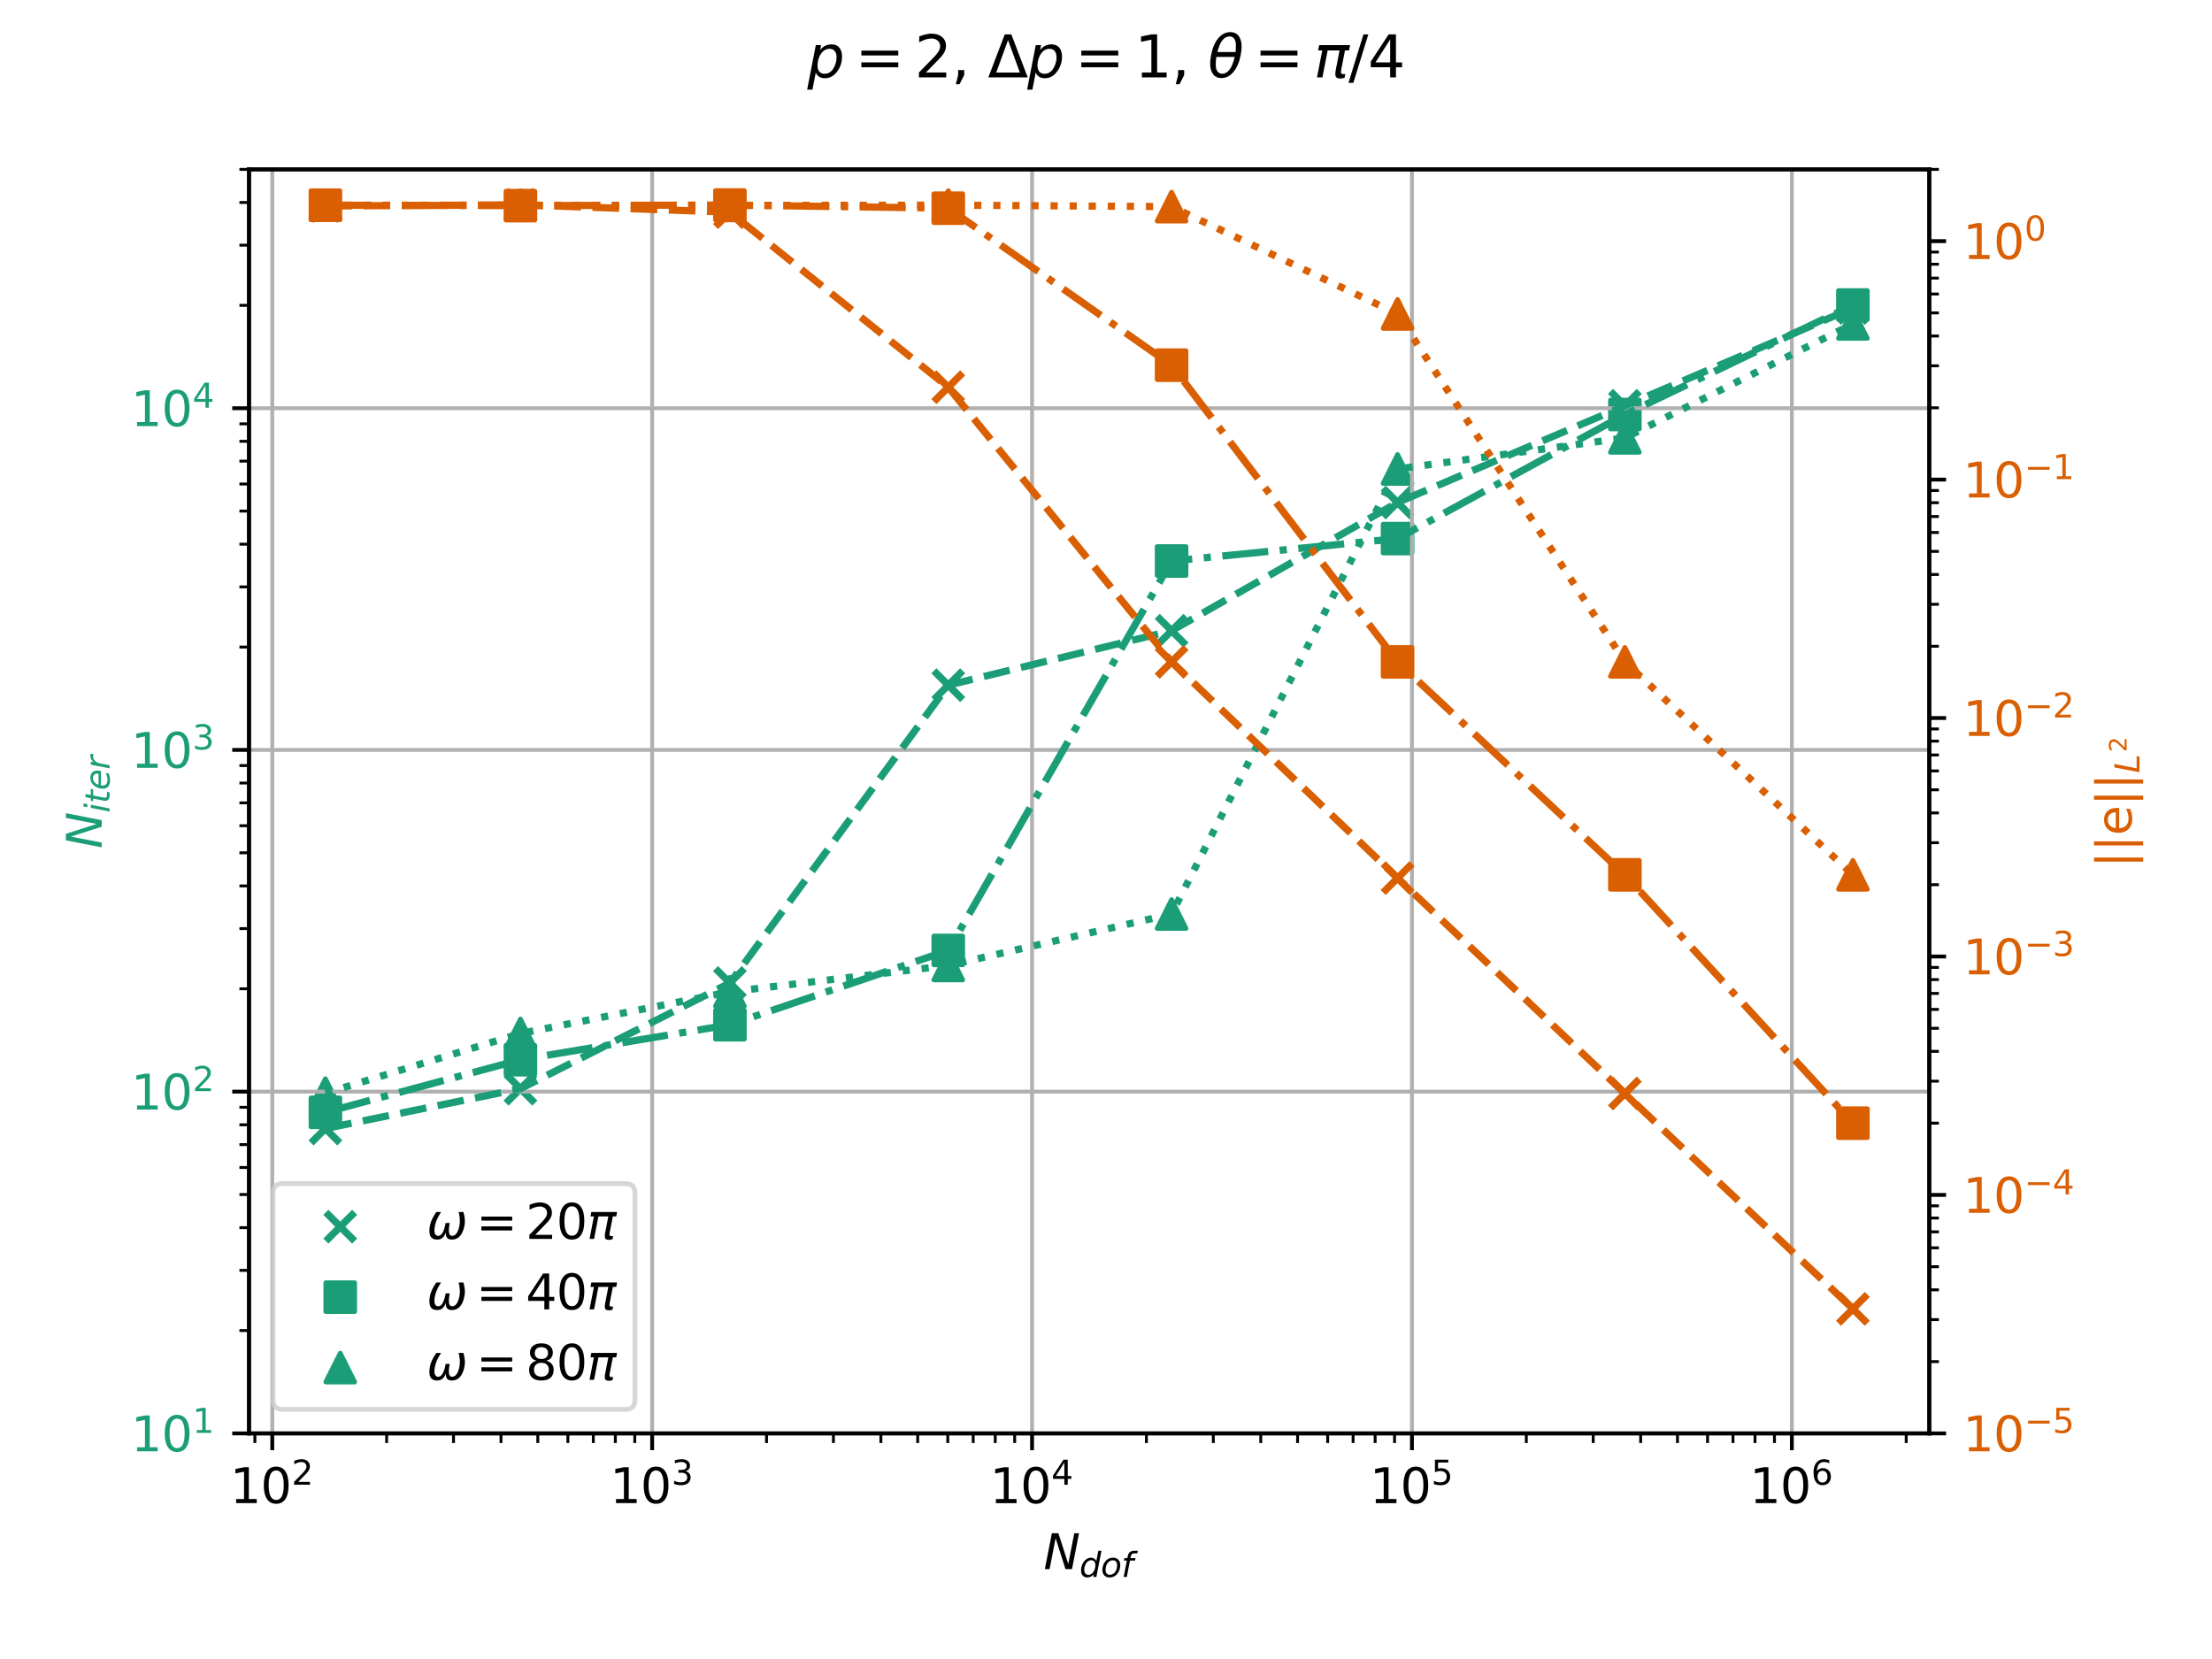<?xml version="1.0" encoding="utf-8" standalone="no"?>
<!DOCTYPE svg PUBLIC "-//W3C//DTD SVG 1.1//EN"
  "http://www.w3.org/Graphics/SVG/1.1/DTD/svg11.dtd">
<svg xmlns:xlink="http://www.w3.org/1999/xlink" width="460.8pt" height="345.6pt" viewBox="0 0 460.8 345.6" xmlns="http://www.w3.org/2000/svg" version="1.1">
 <defs>
  <style type="text/css">*{stroke-linejoin: round; stroke-linecap: butt}</style>
 </defs>
 <g id="figure_1">
  <g id="patch_1">
   <path d="M 0 345.6 
L 460.8 345.6 
L 460.8 0 
L 0 0 
z
" style="fill: #ffffff"/>
  </g>
  <g id="axes_1">
   <g id="patch_2">
    <path d="M 51.878 298.6 
L 401.905 298.6 
L 401.905 35.28 
L 51.878 35.28 
z
" style="fill: #ffffff"/>
   </g>
   <g id="PathCollection_1">
    <defs>
     <path id="md5ef2ccfb8" d="M -3 3 
L 3 -3 
M -3 -3 
L 3 3 
" style="stroke: #1b9e77; stroke-width: 1.5"/>
    </defs>
    <g clip-path="url(#p9d61048d3f)">
     <use xlink:href="#md5ef2ccfb8" x="67.789" y="235.094" style="fill: #1b9e77; stroke: #1b9e77; stroke-width: 1.5"/>
     <use xlink:href="#md5ef2ccfb8" x="108.413" y="226.8" style="fill: #1b9e77; stroke: #1b9e77; stroke-width: 1.5"/>
     <use xlink:href="#md5ef2ccfb8" x="152.054" y="204.771" style="fill: #1b9e77; stroke: #1b9e77; stroke-width: 1.5"/>
     <use xlink:href="#md5ef2ccfb8" x="197.542" y="142.736" style="fill: #1b9e77; stroke: #1b9e77; stroke-width: 1.5"/>
     <use xlink:href="#md5ef2ccfb8" x="244.065" y="131.389" style="fill: #1b9e77; stroke: #1b9e77; stroke-width: 1.5"/>
     <use xlink:href="#md5ef2ccfb8" x="291.138" y="104.683" style="fill: #1b9e77; stroke: #1b9e77; stroke-width: 1.5"/>
     <use xlink:href="#md5ef2ccfb8" x="338.494" y="84.529" style="fill: #1b9e77; stroke: #1b9e77; stroke-width: 1.5"/>
     <use xlink:href="#md5ef2ccfb8" x="385.994" y="64.159" style="fill: #1b9e77; stroke: #1b9e77; stroke-width: 1.5"/>
    </g>
   </g>
   <g id="PathCollection_2">
    <defs>
     <path id="m842e208c02" d="M -3 3 
L 3 3 
L 3 -3 
L -3 -3 
z
" style="stroke: #1b9e77"/>
    </defs>
    <g clip-path="url(#p9d61048d3f)">
     <use xlink:href="#m842e208c02" x="67.789" y="231.718" style="fill: #1b9e77; stroke: #1b9e77"/>
     <use xlink:href="#m842e208c02" x="108.413" y="220.762" style="fill: #1b9e77; stroke: #1b9e77"/>
     <use xlink:href="#m842e208c02" x="152.054" y="213.467" style="fill: #1b9e77; stroke: #1b9e77"/>
     <use xlink:href="#m842e208c02" x="197.542" y="197.991" style="fill: #1b9e77; stroke: #1b9e77"/>
     <use xlink:href="#m842e208c02" x="244.065" y="116.874" style="fill: #1b9e77; stroke: #1b9e77"/>
     <use xlink:href="#m842e208c02" x="291.138" y="112.198" style="fill: #1b9e77; stroke: #1b9e77"/>
     <use xlink:href="#m842e208c02" x="338.494" y="86.355" style="fill: #1b9e77; stroke: #1b9e77"/>
     <use xlink:href="#m842e208c02" x="385.994" y="63.536" style="fill: #1b9e77; stroke: #1b9e77"/>
    </g>
   </g>
   <g id="PathCollection_3">
    <defs>
     <path id="m68a17768e3" d="M 0 -3 
L -3 3 
L 3 3 
z
" style="stroke: #1b9e77"/>
    </defs>
    <g clip-path="url(#p9d61048d3f)">
     <use xlink:href="#m68a17768e3" x="67.789" y="227.723" style="fill: #1b9e77; stroke: #1b9e77"/>
     <use xlink:href="#m68a17768e3" x="108.413" y="215.292" style="fill: #1b9e77; stroke: #1b9e77"/>
     <use xlink:href="#m68a17768e3" x="152.054" y="206.608" style="fill: #1b9e77; stroke: #1b9e77"/>
     <use xlink:href="#m68a17768e3" x="197.542" y="201.129" style="fill: #1b9e77; stroke: #1b9e77"/>
     <use xlink:href="#m68a17768e3" x="244.065" y="190.407" style="fill: #1b9e77; stroke: #1b9e77"/>
     <use xlink:href="#m68a17768e3" x="291.138" y="97.697" style="fill: #1b9e77; stroke: #1b9e77"/>
     <use xlink:href="#m68a17768e3" x="338.494" y="91.218" style="fill: #1b9e77; stroke: #1b9e77"/>
     <use xlink:href="#m68a17768e3" x="385.994" y="67.48" style="fill: #1b9e77; stroke: #1b9e77"/>
    </g>
   </g>
   <g id="matplotlib.axis_1">
    <g id="xtick_1">
     <g id="line2d_1">
      <path d="M 56.719 298.6 
L 56.719 35.28 
" clip-path="url(#p9d61048d3f)" style="fill: none; stroke: #b0b0b0; stroke-width: 0.8; stroke-linecap: square"/>
     </g>
     <g id="line2d_2">
      <defs>
       <path id="me12e468a3e" d="M 0 0 
L 0 3.5 
" style="stroke: #000000; stroke-width: 0.8"/>
      </defs>
      <g>
       <use xlink:href="#me12e468a3e" x="56.719" y="298.6" style="stroke: #000000; stroke-width: 0.8"/>
      </g>
     </g>
     <g id="text_1">
      <!-- $\mathdefault{10^{2}}$ -->
      <g transform="translate(47.919 313.198) scale(0.1 -0.1)">
       <defs>
        <path id="DejaVuSans-31" d="M 794 531 
L 1825 531 
L 1825 4091 
L 703 3866 
L 703 4441 
L 1819 4666 
L 2450 4666 
L 2450 531 
L 3481 531 
L 3481 0 
L 794 0 
L 794 531 
z
" transform="scale(0.016)"/>
        <path id="DejaVuSans-30" d="M 2034 4250 
Q 1547 4250 1301 3770 
Q 1056 3291 1056 2328 
Q 1056 1369 1301 889 
Q 1547 409 2034 409 
Q 2525 409 2770 889 
Q 3016 1369 3016 2328 
Q 3016 3291 2770 3770 
Q 2525 4250 2034 4250 
z
M 2034 4750 
Q 2819 4750 3233 4129 
Q 3647 3509 3647 2328 
Q 3647 1150 3233 529 
Q 2819 -91 2034 -91 
Q 1250 -91 836 529 
Q 422 1150 422 2328 
Q 422 3509 836 4129 
Q 1250 4750 2034 4750 
z
" transform="scale(0.016)"/>
        <path id="DejaVuSans-32" d="M 1228 531 
L 3431 531 
L 3431 0 
L 469 0 
L 469 531 
Q 828 903 1448 1529 
Q 2069 2156 2228 2338 
Q 2531 2678 2651 2914 
Q 2772 3150 2772 3378 
Q 2772 3750 2511 3984 
Q 2250 4219 1831 4219 
Q 1534 4219 1204 4116 
Q 875 4013 500 3803 
L 500 4441 
Q 881 4594 1212 4672 
Q 1544 4750 1819 4750 
Q 2544 4750 2975 4387 
Q 3406 4025 3406 3419 
Q 3406 3131 3298 2873 
Q 3191 2616 2906 2266 
Q 2828 2175 2409 1742 
Q 1991 1309 1228 531 
z
" transform="scale(0.016)"/>
       </defs>
       <use xlink:href="#DejaVuSans-31" transform="translate(0 0.766)"/>
       <use xlink:href="#DejaVuSans-30" transform="translate(63.623 0.766)"/>
       <use xlink:href="#DejaVuSans-32" transform="translate(128.203 39.047) scale(0.7)"/>
      </g>
     </g>
    </g>
    <g id="xtick_2">
     <g id="line2d_3">
      <path d="M 135.857 298.6 
L 135.857 35.28 
" clip-path="url(#p9d61048d3f)" style="fill: none; stroke: #b0b0b0; stroke-width: 0.8; stroke-linecap: square"/>
     </g>
     <g id="line2d_4">
      <g>
       <use xlink:href="#me12e468a3e" x="135.857" y="298.6" style="stroke: #000000; stroke-width: 0.8"/>
      </g>
     </g>
     <g id="text_2">
      <!-- $\mathdefault{10^{3}}$ -->
      <g transform="translate(127.057 313.198) scale(0.1 -0.1)">
       <defs>
        <path id="DejaVuSans-33" d="M 2597 2516 
Q 3050 2419 3304 2112 
Q 3559 1806 3559 1356 
Q 3559 666 3084 287 
Q 2609 -91 1734 -91 
Q 1441 -91 1130 -33 
Q 819 25 488 141 
L 488 750 
Q 750 597 1062 519 
Q 1375 441 1716 441 
Q 2309 441 2620 675 
Q 2931 909 2931 1356 
Q 2931 1769 2642 2001 
Q 2353 2234 1838 2234 
L 1294 2234 
L 1294 2753 
L 1863 2753 
Q 2328 2753 2575 2939 
Q 2822 3125 2822 3475 
Q 2822 3834 2567 4026 
Q 2313 4219 1838 4219 
Q 1578 4219 1281 4162 
Q 984 4106 628 3988 
L 628 4550 
Q 988 4650 1302 4700 
Q 1616 4750 1894 4750 
Q 2613 4750 3031 4423 
Q 3450 4097 3450 3541 
Q 3450 3153 3228 2886 
Q 3006 2619 2597 2516 
z
" transform="scale(0.016)"/>
       </defs>
       <use xlink:href="#DejaVuSans-31" transform="translate(0 0.766)"/>
       <use xlink:href="#DejaVuSans-30" transform="translate(63.623 0.766)"/>
       <use xlink:href="#DejaVuSans-33" transform="translate(128.203 39.047) scale(0.7)"/>
      </g>
     </g>
    </g>
    <g id="xtick_3">
     <g id="line2d_5">
      <path d="M 214.996 298.6 
L 214.996 35.28 
" clip-path="url(#p9d61048d3f)" style="fill: none; stroke: #b0b0b0; stroke-width: 0.8; stroke-linecap: square"/>
     </g>
     <g id="line2d_6">
      <g>
       <use xlink:href="#me12e468a3e" x="214.996" y="298.6" style="stroke: #000000; stroke-width: 0.8"/>
      </g>
     </g>
     <g id="text_3">
      <!-- $\mathdefault{10^{4}}$ -->
      <g transform="translate(206.196 313.198) scale(0.1 -0.1)">
       <defs>
        <path id="DejaVuSans-34" d="M 2419 4116 
L 825 1625 
L 2419 1625 
L 2419 4116 
z
M 2253 4666 
L 3047 4666 
L 3047 1625 
L 3713 1625 
L 3713 1100 
L 3047 1100 
L 3047 0 
L 2419 0 
L 2419 1100 
L 313 1100 
L 313 1709 
L 2253 4666 
z
" transform="scale(0.016)"/>
       </defs>
       <use xlink:href="#DejaVuSans-31" transform="translate(0 0.684)"/>
       <use xlink:href="#DejaVuSans-30" transform="translate(63.623 0.684)"/>
       <use xlink:href="#DejaVuSans-34" transform="translate(128.203 38.966) scale(0.7)"/>
      </g>
     </g>
    </g>
    <g id="xtick_4">
     <g id="line2d_7">
      <path d="M 294.134 298.6 
L 294.134 35.28 
" clip-path="url(#p9d61048d3f)" style="fill: none; stroke: #b0b0b0; stroke-width: 0.8; stroke-linecap: square"/>
     </g>
     <g id="line2d_8">
      <g>
       <use xlink:href="#me12e468a3e" x="294.134" y="298.6" style="stroke: #000000; stroke-width: 0.8"/>
      </g>
     </g>
     <g id="text_4">
      <!-- $\mathdefault{10^{5}}$ -->
      <g transform="translate(285.334 313.198) scale(0.1 -0.1)">
       <defs>
        <path id="DejaVuSans-35" d="M 691 4666 
L 3169 4666 
L 3169 4134 
L 1269 4134 
L 1269 2991 
Q 1406 3038 1543 3061 
Q 1681 3084 1819 3084 
Q 2600 3084 3056 2656 
Q 3513 2228 3513 1497 
Q 3513 744 3044 326 
Q 2575 -91 1722 -91 
Q 1428 -91 1123 -41 
Q 819 9 494 109 
L 494 744 
Q 775 591 1075 516 
Q 1375 441 1709 441 
Q 2250 441 2565 725 
Q 2881 1009 2881 1497 
Q 2881 1984 2565 2268 
Q 2250 2553 1709 2553 
Q 1456 2553 1204 2497 
Q 953 2441 691 2322 
L 691 4666 
z
" transform="scale(0.016)"/>
       </defs>
       <use xlink:href="#DejaVuSans-31" transform="translate(0 0.684)"/>
       <use xlink:href="#DejaVuSans-30" transform="translate(63.623 0.684)"/>
       <use xlink:href="#DejaVuSans-35" transform="translate(128.203 38.966) scale(0.7)"/>
      </g>
     </g>
    </g>
    <g id="xtick_5">
     <g id="line2d_9">
      <path d="M 373.273 298.6 
L 373.273 35.28 
" clip-path="url(#p9d61048d3f)" style="fill: none; stroke: #b0b0b0; stroke-width: 0.8; stroke-linecap: square"/>
     </g>
     <g id="line2d_10">
      <g>
       <use xlink:href="#me12e468a3e" x="373.273" y="298.6" style="stroke: #000000; stroke-width: 0.8"/>
      </g>
     </g>
     <g id="text_5">
      <!-- $\mathdefault{10^{6}}$ -->
      <g transform="translate(364.473 313.198) scale(0.1 -0.1)">
       <defs>
        <path id="DejaVuSans-36" d="M 2113 2584 
Q 1688 2584 1439 2293 
Q 1191 2003 1191 1497 
Q 1191 994 1439 701 
Q 1688 409 2113 409 
Q 2538 409 2786 701 
Q 3034 994 3034 1497 
Q 3034 2003 2786 2293 
Q 2538 2584 2113 2584 
z
M 3366 4563 
L 3366 3988 
Q 3128 4100 2886 4159 
Q 2644 4219 2406 4219 
Q 1781 4219 1451 3797 
Q 1122 3375 1075 2522 
Q 1259 2794 1537 2939 
Q 1816 3084 2150 3084 
Q 2853 3084 3261 2657 
Q 3669 2231 3669 1497 
Q 3669 778 3244 343 
Q 2819 -91 2113 -91 
Q 1303 -91 875 529 
Q 447 1150 447 2328 
Q 447 3434 972 4092 
Q 1497 4750 2381 4750 
Q 2619 4750 2861 4703 
Q 3103 4656 3366 4563 
z
" transform="scale(0.016)"/>
       </defs>
       <use xlink:href="#DejaVuSans-31" transform="translate(0 0.766)"/>
       <use xlink:href="#DejaVuSans-30" transform="translate(63.623 0.766)"/>
       <use xlink:href="#DejaVuSans-36" transform="translate(128.203 39.047) scale(0.7)"/>
      </g>
     </g>
    </g>
    <g id="xtick_6">
     <g id="line2d_11">
      <defs>
       <path id="meb162611f5" d="M 0 0 
L 0 2 
" style="stroke: #000000; stroke-width: 0.6"/>
      </defs>
      <g>
       <use xlink:href="#meb162611f5" x="53.097" y="298.6" style="stroke: #000000; stroke-width: 0.6"/>
      </g>
     </g>
    </g>
    <g id="xtick_7">
     <g id="line2d_12">
      <g>
       <use xlink:href="#meb162611f5" x="80.542" y="298.6" style="stroke: #000000; stroke-width: 0.6"/>
      </g>
     </g>
    </g>
    <g id="xtick_8">
     <g id="line2d_13">
      <g>
       <use xlink:href="#meb162611f5" x="94.477" y="298.6" style="stroke: #000000; stroke-width: 0.6"/>
      </g>
     </g>
    </g>
    <g id="xtick_9">
     <g id="line2d_14">
      <g>
       <use xlink:href="#meb162611f5" x="104.365" y="298.6" style="stroke: #000000; stroke-width: 0.6"/>
      </g>
     </g>
    </g>
    <g id="xtick_10">
     <g id="line2d_15">
      <g>
       <use xlink:href="#meb162611f5" x="112.034" y="298.6" style="stroke: #000000; stroke-width: 0.6"/>
      </g>
     </g>
    </g>
    <g id="xtick_11">
     <g id="line2d_16">
      <g>
       <use xlink:href="#meb162611f5" x="118.3" y="298.6" style="stroke: #000000; stroke-width: 0.6"/>
      </g>
     </g>
    </g>
    <g id="xtick_12">
     <g id="line2d_17">
      <g>
       <use xlink:href="#meb162611f5" x="123.599" y="298.6" style="stroke: #000000; stroke-width: 0.6"/>
      </g>
     </g>
    </g>
    <g id="xtick_13">
     <g id="line2d_18">
      <g>
       <use xlink:href="#meb162611f5" x="128.188" y="298.6" style="stroke: #000000; stroke-width: 0.6"/>
      </g>
     </g>
    </g>
    <g id="xtick_14">
     <g id="line2d_19">
      <g>
       <use xlink:href="#meb162611f5" x="132.236" y="298.6" style="stroke: #000000; stroke-width: 0.6"/>
      </g>
     </g>
    </g>
    <g id="xtick_15">
     <g id="line2d_20">
      <g>
       <use xlink:href="#meb162611f5" x="159.68" y="298.6" style="stroke: #000000; stroke-width: 0.6"/>
      </g>
     </g>
    </g>
    <g id="xtick_16">
     <g id="line2d_21">
      <g>
       <use xlink:href="#meb162611f5" x="173.616" y="298.6" style="stroke: #000000; stroke-width: 0.6"/>
      </g>
     </g>
    </g>
    <g id="xtick_17">
     <g id="line2d_22">
      <g>
       <use xlink:href="#meb162611f5" x="183.503" y="298.6" style="stroke: #000000; stroke-width: 0.6"/>
      </g>
     </g>
    </g>
    <g id="xtick_18">
     <g id="line2d_23">
      <g>
       <use xlink:href="#meb162611f5" x="191.173" y="298.6" style="stroke: #000000; stroke-width: 0.6"/>
      </g>
     </g>
    </g>
    <g id="xtick_19">
     <g id="line2d_24">
      <g>
       <use xlink:href="#meb162611f5" x="197.439" y="298.6" style="stroke: #000000; stroke-width: 0.6"/>
      </g>
     </g>
    </g>
    <g id="xtick_20">
     <g id="line2d_25">
      <g>
       <use xlink:href="#meb162611f5" x="202.737" y="298.6" style="stroke: #000000; stroke-width: 0.6"/>
      </g>
     </g>
    </g>
    <g id="xtick_21">
     <g id="line2d_26">
      <g>
       <use xlink:href="#meb162611f5" x="207.326" y="298.6" style="stroke: #000000; stroke-width: 0.6"/>
      </g>
     </g>
    </g>
    <g id="xtick_22">
     <g id="line2d_27">
      <g>
       <use xlink:href="#meb162611f5" x="211.375" y="298.6" style="stroke: #000000; stroke-width: 0.6"/>
      </g>
     </g>
    </g>
    <g id="xtick_23">
     <g id="line2d_28">
      <g>
       <use xlink:href="#meb162611f5" x="238.819" y="298.6" style="stroke: #000000; stroke-width: 0.6"/>
      </g>
     </g>
    </g>
    <g id="xtick_24">
     <g id="line2d_29">
      <g>
       <use xlink:href="#meb162611f5" x="252.754" y="298.6" style="stroke: #000000; stroke-width: 0.6"/>
      </g>
     </g>
    </g>
    <g id="xtick_25">
     <g id="line2d_30">
      <g>
       <use xlink:href="#meb162611f5" x="262.642" y="298.6" style="stroke: #000000; stroke-width: 0.6"/>
      </g>
     </g>
    </g>
    <g id="xtick_26">
     <g id="line2d_31">
      <g>
       <use xlink:href="#meb162611f5" x="270.311" y="298.6" style="stroke: #000000; stroke-width: 0.6"/>
      </g>
     </g>
    </g>
    <g id="xtick_27">
     <g id="line2d_32">
      <g>
       <use xlink:href="#meb162611f5" x="276.578" y="298.6" style="stroke: #000000; stroke-width: 0.6"/>
      </g>
     </g>
    </g>
    <g id="xtick_28">
     <g id="line2d_33">
      <g>
       <use xlink:href="#meb162611f5" x="281.876" y="298.6" style="stroke: #000000; stroke-width: 0.6"/>
      </g>
     </g>
    </g>
    <g id="xtick_29">
     <g id="line2d_34">
      <g>
       <use xlink:href="#meb162611f5" x="286.465" y="298.6" style="stroke: #000000; stroke-width: 0.6"/>
      </g>
     </g>
    </g>
    <g id="xtick_30">
     <g id="line2d_35">
      <g>
       <use xlink:href="#meb162611f5" x="290.513" y="298.6" style="stroke: #000000; stroke-width: 0.6"/>
      </g>
     </g>
    </g>
    <g id="xtick_31">
     <g id="line2d_36">
      <g>
       <use xlink:href="#meb162611f5" x="317.957" y="298.6" style="stroke: #000000; stroke-width: 0.6"/>
      </g>
     </g>
    </g>
    <g id="xtick_32">
     <g id="line2d_37">
      <g>
       <use xlink:href="#meb162611f5" x="331.893" y="298.6" style="stroke: #000000; stroke-width: 0.6"/>
      </g>
     </g>
    </g>
    <g id="xtick_33">
     <g id="line2d_38">
      <g>
       <use xlink:href="#meb162611f5" x="341.78" y="298.6" style="stroke: #000000; stroke-width: 0.6"/>
      </g>
     </g>
    </g>
    <g id="xtick_34">
     <g id="line2d_39">
      <g>
       <use xlink:href="#meb162611f5" x="349.45" y="298.6" style="stroke: #000000; stroke-width: 0.6"/>
      </g>
     </g>
    </g>
    <g id="xtick_35">
     <g id="line2d_40">
      <g>
       <use xlink:href="#meb162611f5" x="355.716" y="298.6" style="stroke: #000000; stroke-width: 0.6"/>
      </g>
     </g>
    </g>
    <g id="xtick_36">
     <g id="line2d_41">
      <g>
       <use xlink:href="#meb162611f5" x="361.014" y="298.6" style="stroke: #000000; stroke-width: 0.6"/>
      </g>
     </g>
    </g>
    <g id="xtick_37">
     <g id="line2d_42">
      <g>
       <use xlink:href="#meb162611f5" x="365.604" y="298.6" style="stroke: #000000; stroke-width: 0.6"/>
      </g>
     </g>
    </g>
    <g id="xtick_38">
     <g id="line2d_43">
      <g>
       <use xlink:href="#meb162611f5" x="369.652" y="298.6" style="stroke: #000000; stroke-width: 0.6"/>
      </g>
     </g>
    </g>
    <g id="xtick_39">
     <g id="line2d_44">
      <g>
       <use xlink:href="#meb162611f5" x="397.096" y="298.6" style="stroke: #000000; stroke-width: 0.6"/>
      </g>
     </g>
    </g>
    <g id="text_6">
     <!-- $N_{dof}$ -->
     <g transform="translate(217.391 326.877) scale(0.1 -0.1)">
      <defs>
       <path id="DejaVuSans-Oblique-4e" d="M 1081 4666 
L 1931 4666 
L 3219 666 
L 4000 4666 
L 4616 4666 
L 3706 0 
L 2853 0 
L 1569 4025 
L 788 0 
L 172 0 
L 1081 4666 
z
" transform="scale(0.016)"/>
       <path id="DejaVuSans-Oblique-64" d="M 2675 525 
Q 2444 222 2128 65 
Q 1813 -91 1428 -91 
Q 903 -91 598 267 
Q 294 625 294 1247 
Q 294 1766 478 2236 
Q 663 2706 1013 3078 
Q 1244 3325 1534 3454 
Q 1825 3584 2144 3584 
Q 2481 3584 2739 3421 
Q 2997 3259 3138 2956 
L 3513 4863 
L 4091 4863 
L 3144 0 
L 2566 0 
L 2675 525 
z
M 891 1350 
Q 891 897 1095 644 
Q 1300 391 1663 391 
Q 1931 391 2161 520 
Q 2391 650 2566 903 
Q 2750 1166 2856 1509 
Q 2963 1853 2963 2188 
Q 2963 2622 2758 2865 
Q 2553 3109 2194 3109 
Q 1922 3109 1687 2981 
Q 1453 2853 1288 2613 
Q 1106 2353 998 2009 
Q 891 1666 891 1350 
z
" transform="scale(0.016)"/>
       <path id="DejaVuSans-Oblique-6f" d="M 1625 -91 
Q 1009 -91 651 289 
Q 294 669 294 1325 
Q 294 1706 417 2101 
Q 541 2497 738 2766 
Q 1047 3184 1428 3384 
Q 1809 3584 2291 3584 
Q 2888 3584 3255 3212 
Q 3622 2841 3622 2241 
Q 3622 1825 3500 1412 
Q 3378 1000 3181 728 
Q 2875 309 2494 109 
Q 2113 -91 1625 -91 
z
M 891 1344 
Q 891 869 1089 633 
Q 1288 397 1691 397 
Q 2269 397 2648 901 
Q 3028 1406 3028 2181 
Q 3028 2634 2825 2865 
Q 2622 3097 2228 3097 
Q 1903 3097 1650 2945 
Q 1397 2794 1197 2484 
Q 1050 2253 970 1956 
Q 891 1659 891 1344 
z
" transform="scale(0.016)"/>
       <path id="DejaVuSans-Oblique-66" d="M 3059 4863 
L 2969 4384 
L 2419 4384 
Q 2106 4384 1964 4261 
Q 1822 4138 1753 3809 
L 1691 3500 
L 2638 3500 
L 2553 3053 
L 1606 3053 
L 1013 0 
L 434 0 
L 1031 3053 
L 481 3053 
L 563 3500 
L 1113 3500 
L 1159 3744 
Q 1278 4363 1576 4613 
Q 1875 4863 2516 4863 
L 3059 4863 
z
" transform="scale(0.016)"/>
      </defs>
      <use xlink:href="#DejaVuSans-Oblique-4e" transform="translate(0 0.094)"/>
      <use xlink:href="#DejaVuSans-Oblique-64" transform="translate(74.805 -16.312) scale(0.7)"/>
      <use xlink:href="#DejaVuSans-Oblique-6f" transform="translate(119.238 -16.312) scale(0.7)"/>
      <use xlink:href="#DejaVuSans-Oblique-66" transform="translate(162.065 -16.312) scale(0.7)"/>
     </g>
    </g>
   </g>
   <g id="matplotlib.axis_2">
    <g id="ytick_1">
     <g id="line2d_45">
      <path d="M 51.878 298.6 
L 401.905 298.6 
" clip-path="url(#p9d61048d3f)" style="fill: none; stroke: #b0b0b0; stroke-width: 0.8; stroke-linecap: square"/>
     </g>
     <g id="line2d_46">
      <defs>
       <path id="m5db4baed5b" d="M 0 0 
L -3.5 0 
" style="stroke: #000000; stroke-width: 0.8"/>
      </defs>
      <g>
       <use xlink:href="#m5db4baed5b" x="51.878" y="298.6" style="stroke: #000000; stroke-width: 0.8"/>
      </g>
     </g>
     <g id="text_7">
      <!-- $\mathdefault{10^{1}}$ -->
      <g style="fill: #1b9e77" transform="translate(27.278 302.399) scale(0.1 -0.1)">
       <use xlink:href="#DejaVuSans-31" transform="translate(0 0.684)"/>
       <use xlink:href="#DejaVuSans-30" transform="translate(63.623 0.684)"/>
       <use xlink:href="#DejaVuSans-31" transform="translate(128.203 38.966) scale(0.7)"/>
      </g>
     </g>
    </g>
    <g id="ytick_2">
     <g id="line2d_47">
      <path d="M 51.878 227.413 
L 401.905 227.413 
" clip-path="url(#p9d61048d3f)" style="fill: none; stroke: #b0b0b0; stroke-width: 0.8; stroke-linecap: square"/>
     </g>
     <g id="line2d_48">
      <g>
       <use xlink:href="#m5db4baed5b" x="51.878" y="227.413" style="stroke: #000000; stroke-width: 0.8"/>
      </g>
     </g>
     <g id="text_8">
      <!-- $\mathdefault{10^{2}}$ -->
      <g style="fill: #1b9e77" transform="translate(27.278 231.212) scale(0.1 -0.1)">
       <use xlink:href="#DejaVuSans-31" transform="translate(0 0.766)"/>
       <use xlink:href="#DejaVuSans-30" transform="translate(63.623 0.766)"/>
       <use xlink:href="#DejaVuSans-32" transform="translate(128.203 39.047) scale(0.7)"/>
      </g>
     </g>
    </g>
    <g id="ytick_3">
     <g id="line2d_49">
      <path d="M 51.878 156.225 
L 401.905 156.225 
" clip-path="url(#p9d61048d3f)" style="fill: none; stroke: #b0b0b0; stroke-width: 0.8; stroke-linecap: square"/>
     </g>
     <g id="line2d_50">
      <g>
       <use xlink:href="#m5db4baed5b" x="51.878" y="156.225" style="stroke: #000000; stroke-width: 0.8"/>
      </g>
     </g>
     <g id="text_9">
      <!-- $\mathdefault{10^{3}}$ -->
      <g style="fill: #1b9e77" transform="translate(27.278 160.024) scale(0.1 -0.1)">
       <use xlink:href="#DejaVuSans-31" transform="translate(0 0.766)"/>
       <use xlink:href="#DejaVuSans-30" transform="translate(63.623 0.766)"/>
       <use xlink:href="#DejaVuSans-33" transform="translate(128.203 39.047) scale(0.7)"/>
      </g>
     </g>
    </g>
    <g id="ytick_4">
     <g id="line2d_51">
      <path d="M 51.878 85.038 
L 401.905 85.038 
" clip-path="url(#p9d61048d3f)" style="fill: none; stroke: #b0b0b0; stroke-width: 0.8; stroke-linecap: square"/>
     </g>
     <g id="line2d_52">
      <g>
       <use xlink:href="#m5db4baed5b" x="51.878" y="85.038" style="stroke: #000000; stroke-width: 0.8"/>
      </g>
     </g>
     <g id="text_10">
      <!-- $\mathdefault{10^{4}}$ -->
      <g style="fill: #1b9e77" transform="translate(27.278 88.837) scale(0.1 -0.1)">
       <use xlink:href="#DejaVuSans-31" transform="translate(0 0.684)"/>
       <use xlink:href="#DejaVuSans-30" transform="translate(63.623 0.684)"/>
       <use xlink:href="#DejaVuSans-34" transform="translate(128.203 38.966) scale(0.7)"/>
      </g>
     </g>
    </g>
    <g id="ytick_5">
     <g id="line2d_53">
      <defs>
       <path id="mfb50cb30cc" d="M 0 0 
L -2 0 
" style="stroke: #000000; stroke-width: 0.6"/>
      </defs>
      <g>
       <use xlink:href="#mfb50cb30cc" x="51.878" y="277.17" style="stroke: #000000; stroke-width: 0.6"/>
      </g>
     </g>
    </g>
    <g id="ytick_6">
     <g id="line2d_54">
      <g>
       <use xlink:href="#mfb50cb30cc" x="51.878" y="264.635" style="stroke: #000000; stroke-width: 0.6"/>
      </g>
     </g>
    </g>
    <g id="ytick_7">
     <g id="line2d_55">
      <g>
       <use xlink:href="#mfb50cb30cc" x="51.878" y="255.741" style="stroke: #000000; stroke-width: 0.6"/>
      </g>
     </g>
    </g>
    <g id="ytick_8">
     <g id="line2d_56">
      <g>
       <use xlink:href="#mfb50cb30cc" x="51.878" y="248.842" style="stroke: #000000; stroke-width: 0.6"/>
      </g>
     </g>
    </g>
    <g id="ytick_9">
     <g id="line2d_57">
      <g>
       <use xlink:href="#mfb50cb30cc" x="51.878" y="243.205" style="stroke: #000000; stroke-width: 0.6"/>
      </g>
     </g>
    </g>
    <g id="ytick_10">
     <g id="line2d_58">
      <g>
       <use xlink:href="#mfb50cb30cc" x="51.878" y="238.44" style="stroke: #000000; stroke-width: 0.6"/>
      </g>
     </g>
    </g>
    <g id="ytick_11">
     <g id="line2d_59">
      <g>
       <use xlink:href="#mfb50cb30cc" x="51.878" y="234.311" style="stroke: #000000; stroke-width: 0.6"/>
      </g>
     </g>
    </g>
    <g id="ytick_12">
     <g id="line2d_60">
      <g>
       <use xlink:href="#mfb50cb30cc" x="51.878" y="230.67" style="stroke: #000000; stroke-width: 0.6"/>
      </g>
     </g>
    </g>
    <g id="ytick_13">
     <g id="line2d_61">
      <g>
       <use xlink:href="#mfb50cb30cc" x="51.878" y="205.983" style="stroke: #000000; stroke-width: 0.6"/>
      </g>
     </g>
    </g>
    <g id="ytick_14">
     <g id="line2d_62">
      <g>
       <use xlink:href="#mfb50cb30cc" x="51.878" y="193.448" style="stroke: #000000; stroke-width: 0.6"/>
      </g>
     </g>
    </g>
    <g id="ytick_15">
     <g id="line2d_63">
      <g>
       <use xlink:href="#mfb50cb30cc" x="51.878" y="184.554" style="stroke: #000000; stroke-width: 0.6"/>
      </g>
     </g>
    </g>
    <g id="ytick_16">
     <g id="line2d_64">
      <g>
       <use xlink:href="#mfb50cb30cc" x="51.878" y="177.655" style="stroke: #000000; stroke-width: 0.6"/>
      </g>
     </g>
    </g>
    <g id="ytick_17">
     <g id="line2d_65">
      <g>
       <use xlink:href="#mfb50cb30cc" x="51.878" y="172.018" style="stroke: #000000; stroke-width: 0.6"/>
      </g>
     </g>
    </g>
    <g id="ytick_18">
     <g id="line2d_66">
      <g>
       <use xlink:href="#mfb50cb30cc" x="51.878" y="167.252" style="stroke: #000000; stroke-width: 0.6"/>
      </g>
     </g>
    </g>
    <g id="ytick_19">
     <g id="line2d_67">
      <g>
       <use xlink:href="#mfb50cb30cc" x="51.878" y="163.124" style="stroke: #000000; stroke-width: 0.6"/>
      </g>
     </g>
    </g>
    <g id="ytick_20">
     <g id="line2d_68">
      <g>
       <use xlink:href="#mfb50cb30cc" x="51.878" y="159.483" style="stroke: #000000; stroke-width: 0.6"/>
      </g>
     </g>
    </g>
    <g id="ytick_21">
     <g id="line2d_69">
      <g>
       <use xlink:href="#mfb50cb30cc" x="51.878" y="134.796" style="stroke: #000000; stroke-width: 0.6"/>
      </g>
     </g>
    </g>
    <g id="ytick_22">
     <g id="line2d_70">
      <g>
       <use xlink:href="#mfb50cb30cc" x="51.878" y="122.26" style="stroke: #000000; stroke-width: 0.6"/>
      </g>
     </g>
    </g>
    <g id="ytick_23">
     <g id="line2d_71">
      <g>
       <use xlink:href="#mfb50cb30cc" x="51.878" y="113.366" style="stroke: #000000; stroke-width: 0.6"/>
      </g>
     </g>
    </g>
    <g id="ytick_24">
     <g id="line2d_72">
      <g>
       <use xlink:href="#mfb50cb30cc" x="51.878" y="106.467" style="stroke: #000000; stroke-width: 0.6"/>
      </g>
     </g>
    </g>
    <g id="ytick_25">
     <g id="line2d_73">
      <g>
       <use xlink:href="#mfb50cb30cc" x="51.878" y="100.831" style="stroke: #000000; stroke-width: 0.6"/>
      </g>
     </g>
    </g>
    <g id="ytick_26">
     <g id="line2d_74">
      <g>
       <use xlink:href="#mfb50cb30cc" x="51.878" y="96.065" style="stroke: #000000; stroke-width: 0.6"/>
      </g>
     </g>
    </g>
    <g id="ytick_27">
     <g id="line2d_75">
      <g>
       <use xlink:href="#mfb50cb30cc" x="51.878" y="91.937" style="stroke: #000000; stroke-width: 0.6"/>
      </g>
     </g>
    </g>
    <g id="ytick_28">
     <g id="line2d_76">
      <g>
       <use xlink:href="#mfb50cb30cc" x="51.878" y="88.295" style="stroke: #000000; stroke-width: 0.6"/>
      </g>
     </g>
    </g>
    <g id="ytick_29">
     <g id="line2d_77">
      <g>
       <use xlink:href="#mfb50cb30cc" x="51.878" y="63.608" style="stroke: #000000; stroke-width: 0.6"/>
      </g>
     </g>
    </g>
    <g id="ytick_30">
     <g id="line2d_78">
      <g>
       <use xlink:href="#mfb50cb30cc" x="51.878" y="51.073" style="stroke: #000000; stroke-width: 0.6"/>
      </g>
     </g>
    </g>
    <g id="ytick_31">
     <g id="line2d_79">
      <g>
       <use xlink:href="#mfb50cb30cc" x="51.878" y="42.179" style="stroke: #000000; stroke-width: 0.6"/>
      </g>
     </g>
    </g>
    <g id="ytick_32">
     <g id="line2d_80">
      <g>
       <use xlink:href="#mfb50cb30cc" x="51.878" y="35.28" style="stroke: #000000; stroke-width: 0.6"/>
      </g>
     </g>
    </g>
    <g id="text_11">
     <!-- $N_{iter}$ -->
     <g style="fill: #1b9e77" transform="translate(21.199 176.79) rotate(-90) scale(0.1 -0.1)">
      <defs>
       <path id="DejaVuSans-Oblique-69" d="M 1172 4863 
L 1747 4863 
L 1606 4134 
L 1031 4134 
L 1172 4863 
z
M 909 3500 
L 1484 3500 
L 800 0 
L 225 0 
L 909 3500 
z
" transform="scale(0.016)"/>
       <path id="DejaVuSans-Oblique-74" d="M 2706 3500 
L 2619 3053 
L 1472 3053 
L 1100 1153 
Q 1081 1047 1072 975 
Q 1063 903 1063 863 
Q 1063 663 1183 572 
Q 1303 481 1569 481 
L 2150 481 
L 2053 0 
L 1503 0 
Q 991 0 739 200 
Q 488 400 488 806 
Q 488 878 497 964 
Q 506 1050 525 1153 
L 897 3053 
L 409 3053 
L 500 3500 
L 978 3500 
L 1172 4494 
L 1747 4494 
L 1556 3500 
L 2706 3500 
z
" transform="scale(0.016)"/>
       <path id="DejaVuSans-Oblique-65" d="M 3078 2063 
Q 3088 2113 3092 2166 
Q 3097 2219 3097 2272 
Q 3097 2653 2873 2875 
Q 2650 3097 2266 3097 
Q 1838 3097 1509 2826 
Q 1181 2556 1013 2059 
L 3078 2063 
z
M 3578 1613 
L 903 1613 
Q 884 1494 878 1425 
Q 872 1356 872 1306 
Q 872 872 1139 634 
Q 1406 397 1894 397 
Q 2269 397 2603 481 
Q 2938 566 3225 728 
L 3116 159 
Q 2806 34 2476 -28 
Q 2147 -91 1806 -91 
Q 1078 -91 686 257 
Q 294 606 294 1247 
Q 294 1794 489 2264 
Q 684 2734 1063 3103 
Q 1306 3334 1642 3459 
Q 1978 3584 2356 3584 
Q 2950 3584 3301 3228 
Q 3653 2872 3653 2272 
Q 3653 2128 3634 1964 
Q 3616 1800 3578 1613 
z
" transform="scale(0.016)"/>
       <path id="DejaVuSans-Oblique-72" d="M 2853 2969 
Q 2766 3016 2653 3041 
Q 2541 3066 2413 3066 
Q 1953 3066 1609 2717 
Q 1266 2369 1153 1784 
L 800 0 
L 225 0 
L 909 3500 
L 1484 3500 
L 1375 2956 
Q 1603 3259 1920 3421 
Q 2238 3584 2597 3584 
Q 2691 3584 2781 3573 
Q 2872 3563 2963 3538 
L 2853 2969 
z
" transform="scale(0.016)"/>
      </defs>
      <use xlink:href="#DejaVuSans-Oblique-4e" transform="translate(0 0.094)"/>
      <use xlink:href="#DejaVuSans-Oblique-69" transform="translate(74.805 -16.312) scale(0.7)"/>
      <use xlink:href="#DejaVuSans-Oblique-74" transform="translate(94.253 -16.312) scale(0.7)"/>
      <use xlink:href="#DejaVuSans-Oblique-65" transform="translate(121.699 -16.312) scale(0.7)"/>
      <use xlink:href="#DejaVuSans-Oblique-72" transform="translate(164.766 -16.312) scale(0.7)"/>
     </g>
    </g>
   </g>
   <g id="line2d_81">
    <path d="M 67.789 235.094 
L 108.413 226.8 
L 152.054 204.771 
L 197.542 142.736 
L 244.065 131.389 
L 291.138 104.683 
L 338.494 84.529 
L 385.994 64.159 
" clip-path="url(#p9d61048d3f)" style="fill: none; stroke-dasharray: 5.55,2.4; stroke-dashoffset: 0; stroke: #1b9e77; stroke-width: 1.5"/>
   </g>
   <g id="line2d_82">
    <path d="M 67.789 231.718 
L 108.413 220.762 
L 152.054 213.467 
L 197.542 197.991 
L 244.065 116.874 
L 291.138 112.198 
L 338.494 86.355 
L 385.994 63.536 
" clip-path="url(#p9d61048d3f)" style="fill: none; stroke-dasharray: 9.6,2.4,1.5,2.4; stroke-dashoffset: 0; stroke: #1b9e77; stroke-width: 1.5"/>
   </g>
   <g id="line2d_83">
    <path d="M 67.789 227.723 
L 108.413 215.292 
L 152.054 206.608 
L 197.542 201.129 
L 244.065 190.407 
L 291.138 97.697 
L 338.494 91.218 
L 385.994 67.48 
" clip-path="url(#p9d61048d3f)" style="fill: none; stroke-dasharray: 1.5,2.475; stroke-dashoffset: 0; stroke: #1b9e77; stroke-width: 1.5"/>
   </g>
   <g id="patch_3">
    <path d="M 51.878 298.6 
L 51.878 35.28 
" style="fill: none; stroke: #000000; stroke-width: 0.8; stroke-linejoin: miter; stroke-linecap: square"/>
   </g>
   <g id="patch_4">
    <path d="M 401.905 298.6 
L 401.905 35.28 
" style="fill: none; stroke: #000000; stroke-width: 0.8; stroke-linejoin: miter; stroke-linecap: square"/>
   </g>
   <g id="patch_5">
    <path d="M 51.878 298.6 
L 401.905 298.6 
" style="fill: none; stroke: #000000; stroke-width: 0.8; stroke-linejoin: miter; stroke-linecap: square"/>
   </g>
   <g id="patch_6">
    <path d="M 51.878 35.28 
L 401.905 35.28 
" style="fill: none; stroke: #000000; stroke-width: 0.8; stroke-linejoin: miter; stroke-linecap: square"/>
   </g>
   <g id="legend_1">
    <g id="patch_7">
     <path d="M 58.878 293.6 
L 130.278 293.6 
Q 132.278 293.6 132.278 291.6 
L 132.278 248.566 
Q 132.278 246.566 130.278 246.566 
L 58.878 246.566 
Q 56.878 246.566 56.878 248.566 
L 56.878 291.6 
Q 56.878 293.6 58.878 293.6 
z
" style="fill: #ffffff; opacity: 0.8; stroke: #cccccc; stroke-linejoin: miter"/>
    </g>
    <g id="PathCollection_4">
     <g>
      <use xlink:href="#md5ef2ccfb8" x="70.878" y="255.539" style="fill: #1b9e77; stroke: #1b9e77; stroke-width: 1.5"/>
     </g>
    </g>
    <g id="text_12">
     <!-- $\omega=20\pi$ -->
     <g transform="translate(88.878 258.164) scale(0.1 -0.1)">
      <defs>
       <path id="DejaVuSans-Oblique-3c9" d="M 1369 -91 
Q 72 -91 434 1766 
Q 575 2500 1256 3500 
L 1875 3500 
Q 1231 2500 1088 1750 
Q 819 397 1519 397 
Q 2166 397 2478 2078 
L 3009 2078 
Q 2669 388 3316 397 
Q 4013 403 4275 1750 
Q 4419 2500 4169 3500 
L 4788 3500 
Q 5075 2500 4934 1766 
Q 4578 -94 3278 -91 
Q 2428 -88 2503 844 
Q 2194 -91 1369 -91 
z
" transform="scale(0.016)"/>
       <path id="DejaVuSans-3d" d="M 678 2906 
L 4684 2906 
L 4684 2381 
L 678 2381 
L 678 2906 
z
M 678 1631 
L 4684 1631 
L 4684 1100 
L 678 1100 
L 678 1631 
z
" transform="scale(0.016)"/>
       <path id="DejaVuSans-Oblique-3c0" d="M 584 3500 
L 3938 3500 
L 3825 2925 
L 3384 2925 
L 2966 775 
Q 2922 550 2981 450 
Q 3038 353 3209 353 
Q 3256 353 3325 363 
Q 3397 369 3419 372 
L 3338 -44 
Q 3222 -84 3103 -103 
Q 2981 -122 2866 -122 
Q 2491 -122 2388 81 
Q 2284 288 2391 838 
L 2797 2925 
L 1506 2925 
L 938 0 
L 350 0 
L 919 2925 
L 472 2925 
L 584 3500 
z
" transform="scale(0.016)"/>
      </defs>
      <use xlink:href="#DejaVuSans-Oblique-3c9" transform="translate(0 0.781)"/>
      <use xlink:href="#DejaVuSans-3d" transform="translate(103.223 0.781)"/>
      <use xlink:href="#DejaVuSans-32" transform="translate(206.494 0.781)"/>
      <use xlink:href="#DejaVuSans-30" transform="translate(270.117 0.781)"/>
      <use xlink:href="#DejaVuSans-Oblique-3c0" transform="translate(333.74 0.781)"/>
     </g>
    </g>
    <g id="PathCollection_5">
     <g>
      <use xlink:href="#m842e208c02" x="70.878" y="270.217" style="fill: #1b9e77; stroke: #1b9e77"/>
     </g>
    </g>
    <g id="text_13">
     <!-- $\omega=40\pi$ -->
     <g transform="translate(88.878 272.842) scale(0.1 -0.1)">
      <use xlink:href="#DejaVuSans-Oblique-3c9" transform="translate(0 0.781)"/>
      <use xlink:href="#DejaVuSans-3d" transform="translate(103.223 0.781)"/>
      <use xlink:href="#DejaVuSans-34" transform="translate(206.494 0.781)"/>
      <use xlink:href="#DejaVuSans-30" transform="translate(270.117 0.781)"/>
      <use xlink:href="#DejaVuSans-Oblique-3c0" transform="translate(333.74 0.781)"/>
     </g>
    </g>
    <g id="PathCollection_6">
     <g>
      <use xlink:href="#m68a17768e3" x="70.878" y="284.895" style="fill: #1b9e77; stroke: #1b9e77"/>
     </g>
    </g>
    <g id="text_14">
     <!-- $\omega=80\pi$ -->
     <g transform="translate(88.878 287.52) scale(0.1 -0.1)">
      <defs>
       <path id="DejaVuSans-38" d="M 2034 2216 
Q 1584 2216 1326 1975 
Q 1069 1734 1069 1313 
Q 1069 891 1326 650 
Q 1584 409 2034 409 
Q 2484 409 2743 651 
Q 3003 894 3003 1313 
Q 3003 1734 2745 1975 
Q 2488 2216 2034 2216 
z
M 1403 2484 
Q 997 2584 770 2862 
Q 544 3141 544 3541 
Q 544 4100 942 4425 
Q 1341 4750 2034 4750 
Q 2731 4750 3128 4425 
Q 3525 4100 3525 3541 
Q 3525 3141 3298 2862 
Q 3072 2584 2669 2484 
Q 3125 2378 3379 2068 
Q 3634 1759 3634 1313 
Q 3634 634 3220 271 
Q 2806 -91 2034 -91 
Q 1263 -91 848 271 
Q 434 634 434 1313 
Q 434 1759 690 2068 
Q 947 2378 1403 2484 
z
M 1172 3481 
Q 1172 3119 1398 2916 
Q 1625 2713 2034 2713 
Q 2441 2713 2670 2916 
Q 2900 3119 2900 3481 
Q 2900 3844 2670 4047 
Q 2441 4250 2034 4250 
Q 1625 4250 1398 4047 
Q 1172 3844 1172 3481 
z
" transform="scale(0.016)"/>
      </defs>
      <use xlink:href="#DejaVuSans-Oblique-3c9" transform="translate(0 0.781)"/>
      <use xlink:href="#DejaVuSans-3d" transform="translate(103.223 0.781)"/>
      <use xlink:href="#DejaVuSans-38" transform="translate(206.494 0.781)"/>
      <use xlink:href="#DejaVuSans-30" transform="translate(270.117 0.781)"/>
      <use xlink:href="#DejaVuSans-Oblique-3c0" transform="translate(333.74 0.781)"/>
     </g>
    </g>
   </g>
  </g>
  <g id="axes_2">
   <g id="PathCollection_7">
    <defs>
     <path id="mf3e3578491" d="M -3 3 
L 3 -3 
M -3 -3 
L 3 3 
" style="stroke: #d95f02; stroke-width: 1.5"/>
    </defs>
    <g clip-path="url(#p9d61048d3f)">
     <use xlink:href="#mf3e3578491" x="67.789" y="42.917" style="fill: #d95f02; stroke: #d95f02; stroke-width: 1.5"/>
     <use xlink:href="#mf3e3578491" x="108.413" y="42.663" style="fill: #d95f02; stroke: #d95f02; stroke-width: 1.5"/>
     <use xlink:href="#mf3e3578491" x="152.054" y="44.198" style="fill: #d95f02; stroke: #d95f02; stroke-width: 1.5"/>
     <use xlink:href="#mf3e3578491" x="197.542" y="80.668" style="fill: #d95f02; stroke: #d95f02; stroke-width: 1.5"/>
     <use xlink:href="#mf3e3578491" x="244.065" y="137.872" style="fill: #d95f02; stroke: #d95f02; stroke-width: 1.5"/>
     <use xlink:href="#mf3e3578491" x="291.138" y="182.921" style="fill: #d95f02; stroke: #d95f02; stroke-width: 1.5"/>
     <use xlink:href="#mf3e3578491" x="338.494" y="227.797" style="fill: #d95f02; stroke: #d95f02; stroke-width: 1.5"/>
     <use xlink:href="#mf3e3578491" x="385.994" y="272.66" style="fill: #d95f02; stroke: #d95f02; stroke-width: 1.5"/>
    </g>
   </g>
   <g id="PathCollection_8">
    <defs>
     <path id="m8d2462895d" d="M -3 3 
L 3 3 
L 3 -3 
L -3 -3 
z
" style="stroke: #d95f02"/>
    </defs>
    <g clip-path="url(#p9d61048d3f)">
     <use xlink:href="#m8d2462895d" x="67.789" y="42.744" style="fill: #d95f02; stroke: #d95f02"/>
     <use xlink:href="#m8d2462895d" x="108.413" y="42.836" style="fill: #d95f02; stroke: #d95f02"/>
     <use xlink:href="#m8d2462895d" x="152.054" y="42.709" style="fill: #d95f02; stroke: #d95f02"/>
     <use xlink:href="#m8d2462895d" x="197.542" y="43.37" style="fill: #d95f02; stroke: #d95f02"/>
     <use xlink:href="#m8d2462895d" x="244.065" y="76.072" style="fill: #d95f02; stroke: #d95f02"/>
     <use xlink:href="#m8d2462895d" x="291.138" y="137.88" style="fill: #d95f02; stroke: #d95f02"/>
     <use xlink:href="#m8d2462895d" x="338.494" y="182.244" style="fill: #d95f02; stroke: #d95f02"/>
     <use xlink:href="#m8d2462895d" x="385.994" y="233.973" style="fill: #d95f02; stroke: #d95f02"/>
    </g>
   </g>
   <g id="PathCollection_9">
    <defs>
     <path id="m2b1e7923a9" d="M 0 -3 
L -3 3 
L 3 3 
z
" style="stroke: #d95f02"/>
    </defs>
    <g clip-path="url(#p9d61048d3f)">
     <use xlink:href="#m2b1e7923a9" x="67.789" y="42.756" style="fill: #d95f02; stroke: #d95f02"/>
     <use xlink:href="#m2b1e7923a9" x="108.413" y="42.75" style="fill: #d95f02; stroke: #d95f02"/>
     <use xlink:href="#m2b1e7923a9" x="152.054" y="42.796" style="fill: #d95f02; stroke: #d95f02"/>
     <use xlink:href="#m2b1e7923a9" x="197.542" y="42.733" style="fill: #d95f02; stroke: #d95f02"/>
     <use xlink:href="#m2b1e7923a9" x="244.065" y="43.042" style="fill: #d95f02; stroke: #d95f02"/>
     <use xlink:href="#m2b1e7923a9" x="291.138" y="65.398" style="fill: #d95f02; stroke: #d95f02"/>
     <use xlink:href="#m2b1e7923a9" x="338.494" y="137.88" style="fill: #d95f02; stroke: #d95f02"/>
     <use xlink:href="#m2b1e7923a9" x="385.994" y="182.244" style="fill: #d95f02; stroke: #d95f02"/>
    </g>
   </g>
   <g id="matplotlib.axis_3">
    <g id="ytick_33">
     <g id="line2d_84">
      <defs>
       <path id="m90943a8e61" d="M 0 0 
L 3.5 0 
" style="stroke: #000000; stroke-width: 0.8"/>
      </defs>
      <g>
       <use xlink:href="#m90943a8e61" x="401.905" y="298.6" style="stroke: #000000; stroke-width: 0.8"/>
      </g>
     </g>
     <g id="text_15">
      <!-- $\mathdefault{10^{-5}}$ -->
      <g style="fill: #d95f02" transform="translate(408.905 302.399) scale(0.1 -0.1)">
       <defs>
        <path id="DejaVuSans-2212" d="M 678 2272 
L 4684 2272 
L 4684 1741 
L 678 1741 
L 678 2272 
z
" transform="scale(0.016)"/>
       </defs>
       <use xlink:href="#DejaVuSans-31" transform="translate(0 0.684)"/>
       <use xlink:href="#DejaVuSans-30" transform="translate(63.623 0.684)"/>
       <use xlink:href="#DejaVuSans-2212" transform="translate(128.203 38.966) scale(0.7)"/>
       <use xlink:href="#DejaVuSans-35" transform="translate(186.855 38.966) scale(0.7)"/>
      </g>
     </g>
    </g>
    <g id="ytick_34">
     <g id="line2d_85">
      <g>
       <use xlink:href="#m90943a8e61" x="401.905" y="248.927" style="stroke: #000000; stroke-width: 0.8"/>
      </g>
     </g>
     <g id="text_16">
      <!-- $\mathdefault{10^{-4}}$ -->
      <g style="fill: #d95f02" transform="translate(408.905 252.726) scale(0.1 -0.1)">
       <use xlink:href="#DejaVuSans-31" transform="translate(0 0.684)"/>
       <use xlink:href="#DejaVuSans-30" transform="translate(63.623 0.684)"/>
       <use xlink:href="#DejaVuSans-2212" transform="translate(128.203 38.966) scale(0.7)"/>
       <use xlink:href="#DejaVuSans-34" transform="translate(186.855 38.966) scale(0.7)"/>
      </g>
     </g>
    </g>
    <g id="ytick_35">
     <g id="line2d_86">
      <g>
       <use xlink:href="#m90943a8e61" x="401.905" y="199.253" style="stroke: #000000; stroke-width: 0.8"/>
      </g>
     </g>
     <g id="text_17">
      <!-- $\mathdefault{10^{-3}}$ -->
      <g style="fill: #d95f02" transform="translate(408.905 203.052) scale(0.1 -0.1)">
       <use xlink:href="#DejaVuSans-31" transform="translate(0 0.766)"/>
       <use xlink:href="#DejaVuSans-30" transform="translate(63.623 0.766)"/>
       <use xlink:href="#DejaVuSans-2212" transform="translate(128.203 39.047) scale(0.7)"/>
       <use xlink:href="#DejaVuSans-33" transform="translate(186.855 39.047) scale(0.7)"/>
      </g>
     </g>
    </g>
    <g id="ytick_36">
     <g id="line2d_87">
      <g>
       <use xlink:href="#m90943a8e61" x="401.905" y="149.58" style="stroke: #000000; stroke-width: 0.8"/>
      </g>
     </g>
     <g id="text_18">
      <!-- $\mathdefault{10^{-2}}$ -->
      <g style="fill: #d95f02" transform="translate(408.905 153.379) scale(0.1 -0.1)">
       <use xlink:href="#DejaVuSans-31" transform="translate(0 0.766)"/>
       <use xlink:href="#DejaVuSans-30" transform="translate(63.623 0.766)"/>
       <use xlink:href="#DejaVuSans-2212" transform="translate(128.203 39.047) scale(0.7)"/>
       <use xlink:href="#DejaVuSans-32" transform="translate(186.855 39.047) scale(0.7)"/>
      </g>
     </g>
    </g>
    <g id="ytick_37">
     <g id="line2d_88">
      <g>
       <use xlink:href="#m90943a8e61" x="401.905" y="99.907" style="stroke: #000000; stroke-width: 0.8"/>
      </g>
     </g>
     <g id="text_19">
      <!-- $\mathdefault{10^{-1}}$ -->
      <g style="fill: #d95f02" transform="translate(408.905 103.706) scale(0.1 -0.1)">
       <use xlink:href="#DejaVuSans-31" transform="translate(0 0.684)"/>
       <use xlink:href="#DejaVuSans-30" transform="translate(63.623 0.684)"/>
       <use xlink:href="#DejaVuSans-2212" transform="translate(128.203 38.966) scale(0.7)"/>
       <use xlink:href="#DejaVuSans-31" transform="translate(186.855 38.966) scale(0.7)"/>
      </g>
     </g>
    </g>
    <g id="ytick_38">
     <g id="line2d_89">
      <g>
       <use xlink:href="#m90943a8e61" x="401.905" y="50.233" style="stroke: #000000; stroke-width: 0.8"/>
      </g>
     </g>
     <g id="text_20">
      <!-- $\mathdefault{10^{0}}$ -->
      <g style="fill: #d95f02" transform="translate(408.905 54.032) scale(0.1 -0.1)">
       <use xlink:href="#DejaVuSans-31" transform="translate(0 0.766)"/>
       <use xlink:href="#DejaVuSans-30" transform="translate(63.623 0.766)"/>
       <use xlink:href="#DejaVuSans-30" transform="translate(128.203 39.047) scale(0.7)"/>
      </g>
     </g>
    </g>
    <g id="ytick_39">
     <g id="line2d_90">
      <defs>
       <path id="m2b07c4c79c" d="M 0 0 
L 2 0 
" style="stroke: #000000; stroke-width: 0.6"/>
      </defs>
      <g>
       <use xlink:href="#m2b07c4c79c" x="401.905" y="283.647" style="stroke: #000000; stroke-width: 0.6"/>
      </g>
     </g>
    </g>
    <g id="ytick_40">
     <g id="line2d_91">
      <g>
       <use xlink:href="#m2b07c4c79c" x="401.905" y="274.9" style="stroke: #000000; stroke-width: 0.6"/>
      </g>
     </g>
    </g>
    <g id="ytick_41">
     <g id="line2d_92">
      <g>
       <use xlink:href="#m2b07c4c79c" x="401.905" y="268.694" style="stroke: #000000; stroke-width: 0.6"/>
      </g>
     </g>
    </g>
    <g id="ytick_42">
     <g id="line2d_93">
      <g>
       <use xlink:href="#m2b07c4c79c" x="401.905" y="263.88" style="stroke: #000000; stroke-width: 0.6"/>
      </g>
     </g>
    </g>
    <g id="ytick_43">
     <g id="line2d_94">
      <g>
       <use xlink:href="#m2b07c4c79c" x="401.905" y="259.947" style="stroke: #000000; stroke-width: 0.6"/>
      </g>
     </g>
    </g>
    <g id="ytick_44">
     <g id="line2d_95">
      <g>
       <use xlink:href="#m2b07c4c79c" x="401.905" y="256.621" style="stroke: #000000; stroke-width: 0.6"/>
      </g>
     </g>
    </g>
    <g id="ytick_45">
     <g id="line2d_96">
      <g>
       <use xlink:href="#m2b07c4c79c" x="401.905" y="253.74" style="stroke: #000000; stroke-width: 0.6"/>
      </g>
     </g>
    </g>
    <g id="ytick_46">
     <g id="line2d_97">
      <g>
       <use xlink:href="#m2b07c4c79c" x="401.905" y="251.2" style="stroke: #000000; stroke-width: 0.6"/>
      </g>
     </g>
    </g>
    <g id="ytick_47">
     <g id="line2d_98">
      <g>
       <use xlink:href="#m2b07c4c79c" x="401.905" y="233.973" style="stroke: #000000; stroke-width: 0.6"/>
      </g>
     </g>
    </g>
    <g id="ytick_48">
     <g id="line2d_99">
      <g>
       <use xlink:href="#m2b07c4c79c" x="401.905" y="225.226" style="stroke: #000000; stroke-width: 0.6"/>
      </g>
     </g>
    </g>
    <g id="ytick_49">
     <g id="line2d_100">
      <g>
       <use xlink:href="#m2b07c4c79c" x="401.905" y="219.02" style="stroke: #000000; stroke-width: 0.6"/>
      </g>
     </g>
    </g>
    <g id="ytick_50">
     <g id="line2d_101">
      <g>
       <use xlink:href="#m2b07c4c79c" x="401.905" y="214.206" style="stroke: #000000; stroke-width: 0.6"/>
      </g>
     </g>
    </g>
    <g id="ytick_51">
     <g id="line2d_102">
      <g>
       <use xlink:href="#m2b07c4c79c" x="401.905" y="210.273" style="stroke: #000000; stroke-width: 0.6"/>
      </g>
     </g>
    </g>
    <g id="ytick_52">
     <g id="line2d_103">
      <g>
       <use xlink:href="#m2b07c4c79c" x="401.905" y="206.948" style="stroke: #000000; stroke-width: 0.6"/>
      </g>
     </g>
    </g>
    <g id="ytick_53">
     <g id="line2d_104">
      <g>
       <use xlink:href="#m2b07c4c79c" x="401.905" y="204.067" style="stroke: #000000; stroke-width: 0.6"/>
      </g>
     </g>
    </g>
    <g id="ytick_54">
     <g id="line2d_105">
      <g>
       <use xlink:href="#m2b07c4c79c" x="401.905" y="201.526" style="stroke: #000000; stroke-width: 0.6"/>
      </g>
     </g>
    </g>
    <g id="ytick_55">
     <g id="line2d_106">
      <g>
       <use xlink:href="#m2b07c4c79c" x="401.905" y="184.3" style="stroke: #000000; stroke-width: 0.6"/>
      </g>
     </g>
    </g>
    <g id="ytick_56">
     <g id="line2d_107">
      <g>
       <use xlink:href="#m2b07c4c79c" x="401.905" y="175.553" style="stroke: #000000; stroke-width: 0.6"/>
      </g>
     </g>
    </g>
    <g id="ytick_57">
     <g id="line2d_108">
      <g>
       <use xlink:href="#m2b07c4c79c" x="401.905" y="169.347" style="stroke: #000000; stroke-width: 0.6"/>
      </g>
     </g>
    </g>
    <g id="ytick_58">
     <g id="line2d_109">
      <g>
       <use xlink:href="#m2b07c4c79c" x="401.905" y="164.533" style="stroke: #000000; stroke-width: 0.6"/>
      </g>
     </g>
    </g>
    <g id="ytick_59">
     <g id="line2d_110">
      <g>
       <use xlink:href="#m2b07c4c79c" x="401.905" y="160.6" style="stroke: #000000; stroke-width: 0.6"/>
      </g>
     </g>
    </g>
    <g id="ytick_60">
     <g id="line2d_111">
      <g>
       <use xlink:href="#m2b07c4c79c" x="401.905" y="157.274" style="stroke: #000000; stroke-width: 0.6"/>
      </g>
     </g>
    </g>
    <g id="ytick_61">
     <g id="line2d_112">
      <g>
       <use xlink:href="#m2b07c4c79c" x="401.905" y="154.394" style="stroke: #000000; stroke-width: 0.6"/>
      </g>
     </g>
    </g>
    <g id="ytick_62">
     <g id="line2d_113">
      <g>
       <use xlink:href="#m2b07c4c79c" x="401.905" y="151.853" style="stroke: #000000; stroke-width: 0.6"/>
      </g>
     </g>
    </g>
    <g id="ytick_63">
     <g id="line2d_114">
      <g>
       <use xlink:href="#m2b07c4c79c" x="401.905" y="134.627" style="stroke: #000000; stroke-width: 0.6"/>
      </g>
     </g>
    </g>
    <g id="ytick_64">
     <g id="line2d_115">
      <g>
       <use xlink:href="#m2b07c4c79c" x="401.905" y="125.88" style="stroke: #000000; stroke-width: 0.6"/>
      </g>
     </g>
    </g>
    <g id="ytick_65">
     <g id="line2d_116">
      <g>
       <use xlink:href="#m2b07c4c79c" x="401.905" y="119.674" style="stroke: #000000; stroke-width: 0.6"/>
      </g>
     </g>
    </g>
    <g id="ytick_66">
     <g id="line2d_117">
      <g>
       <use xlink:href="#m2b07c4c79c" x="401.905" y="114.86" style="stroke: #000000; stroke-width: 0.6"/>
      </g>
     </g>
    </g>
    <g id="ytick_67">
     <g id="line2d_118">
      <g>
       <use xlink:href="#m2b07c4c79c" x="401.905" y="110.927" style="stroke: #000000; stroke-width: 0.6"/>
      </g>
     </g>
    </g>
    <g id="ytick_68">
     <g id="line2d_119">
      <g>
       <use xlink:href="#m2b07c4c79c" x="401.905" y="107.601" style="stroke: #000000; stroke-width: 0.6"/>
      </g>
     </g>
    </g>
    <g id="ytick_69">
     <g id="line2d_120">
      <g>
       <use xlink:href="#m2b07c4c79c" x="401.905" y="104.72" style="stroke: #000000; stroke-width: 0.6"/>
      </g>
     </g>
    </g>
    <g id="ytick_70">
     <g id="line2d_121">
      <g>
       <use xlink:href="#m2b07c4c79c" x="401.905" y="102.179" style="stroke: #000000; stroke-width: 0.6"/>
      </g>
     </g>
    </g>
    <g id="ytick_71">
     <g id="line2d_122">
      <g>
       <use xlink:href="#m2b07c4c79c" x="401.905" y="84.953" style="stroke: #000000; stroke-width: 0.6"/>
      </g>
     </g>
    </g>
    <g id="ytick_72">
     <g id="line2d_123">
      <g>
       <use xlink:href="#m2b07c4c79c" x="401.905" y="76.206" style="stroke: #000000; stroke-width: 0.6"/>
      </g>
     </g>
    </g>
    <g id="ytick_73">
     <g id="line2d_124">
      <g>
       <use xlink:href="#m2b07c4c79c" x="401.905" y="70" style="stroke: #000000; stroke-width: 0.6"/>
      </g>
     </g>
    </g>
    <g id="ytick_74">
     <g id="line2d_125">
      <g>
       <use xlink:href="#m2b07c4c79c" x="401.905" y="65.186" style="stroke: #000000; stroke-width: 0.6"/>
      </g>
     </g>
    </g>
    <g id="ytick_75">
     <g id="line2d_126">
      <g>
       <use xlink:href="#m2b07c4c79c" x="401.905" y="61.253" style="stroke: #000000; stroke-width: 0.6"/>
      </g>
     </g>
    </g>
    <g id="ytick_76">
     <g id="line2d_127">
      <g>
       <use xlink:href="#m2b07c4c79c" x="401.905" y="57.928" style="stroke: #000000; stroke-width: 0.6"/>
      </g>
     </g>
    </g>
    <g id="ytick_77">
     <g id="line2d_128">
      <g>
       <use xlink:href="#m2b07c4c79c" x="401.905" y="55.047" style="stroke: #000000; stroke-width: 0.6"/>
      </g>
     </g>
    </g>
    <g id="ytick_78">
     <g id="line2d_129">
      <g>
       <use xlink:href="#m2b07c4c79c" x="401.905" y="52.506" style="stroke: #000000; stroke-width: 0.6"/>
      </g>
     </g>
    </g>
    <g id="ytick_79">
     <g id="line2d_130">
      <g>
       <use xlink:href="#m2b07c4c79c" x="401.905" y="35.28" style="stroke: #000000; stroke-width: 0.6"/>
      </g>
     </g>
    </g>
    <g id="text_21">
     <!-- ||e||$_{L^2}$ -->
     <g style="fill: #d95f02" transform="translate(444.105 180.79) rotate(-90) scale(0.1 -0.1)">
      <defs>
       <path id="DejaVuSans-7c" d="M 1344 4891 
L 1344 -1509 
L 813 -1509 
L 813 4891 
L 1344 4891 
z
" transform="scale(0.016)"/>
       <path id="DejaVuSans-65" d="M 3597 1894 
L 3597 1613 
L 953 1613 
Q 991 1019 1311 708 
Q 1631 397 2203 397 
Q 2534 397 2845 478 
Q 3156 559 3463 722 
L 3463 178 
Q 3153 47 2828 -22 
Q 2503 -91 2169 -91 
Q 1331 -91 842 396 
Q 353 884 353 1716 
Q 353 2575 817 3079 
Q 1281 3584 2069 3584 
Q 2775 3584 3186 3129 
Q 3597 2675 3597 1894 
z
M 3022 2063 
Q 3016 2534 2758 2815 
Q 2500 3097 2075 3097 
Q 1594 3097 1305 2825 
Q 1016 2553 972 2059 
L 3022 2063 
z
" transform="scale(0.016)"/>
       <path id="DejaVuSans-Oblique-4c" d="M 1075 4666 
L 1709 4666 
L 909 525 
L 3181 525 
L 3078 0 
L 172 0 
L 1075 4666 
z
" transform="scale(0.016)"/>
      </defs>
      <use xlink:href="#DejaVuSans-7c" transform="translate(0 0.578)"/>
      <use xlink:href="#DejaVuSans-7c" transform="translate(33.691 0.578)"/>
      <use xlink:href="#DejaVuSans-65" transform="translate(67.383 0.578)"/>
      <use xlink:href="#DejaVuSans-7c" transform="translate(128.906 0.578)"/>
      <use xlink:href="#DejaVuSans-7c" transform="translate(162.598 0.578)"/>
      <use xlink:href="#DejaVuSans-Oblique-4c" transform="translate(197.246 -15.828) scale(0.7)"/>
      <use xlink:href="#DejaVuSans-32" transform="translate(241.157 10.969) scale(0.49)"/>
     </g>
    </g>
   </g>
   <g id="line2d_131">
    <path d="M 67.789 42.917 
L 108.413 42.663 
L 152.054 44.198 
L 197.542 80.668 
L 244.065 137.872 
L 291.138 182.921 
L 338.494 227.797 
L 385.994 272.66 
" clip-path="url(#p9d61048d3f)" style="fill: none; stroke-dasharray: 5.55,2.4; stroke-dashoffset: 0; stroke: #d95f02; stroke-width: 1.5"/>
   </g>
   <g id="line2d_132">
    <path d="M 67.789 42.744 
L 108.413 42.836 
L 152.054 42.709 
L 197.542 43.37 
L 244.065 76.072 
L 291.138 137.88 
L 338.494 182.244 
L 385.994 233.973 
" clip-path="url(#p9d61048d3f)" style="fill: none; stroke-dasharray: 9.6,2.4,1.5,2.4; stroke-dashoffset: 0; stroke: #d95f02; stroke-width: 1.5"/>
   </g>
   <g id="line2d_133">
    <path d="M 67.789 42.756 
L 108.413 42.75 
L 152.054 42.796 
L 197.542 42.733 
L 244.065 43.042 
L 291.138 65.398 
L 338.494 137.88 
L 385.994 182.244 
" clip-path="url(#p9d61048d3f)" style="fill: none; stroke-dasharray: 1.5,2.475; stroke-dashoffset: 0; stroke: #d95f02; stroke-width: 1.5"/>
   </g>
   <g id="patch_8">
    <path d="M 51.878 298.6 
L 51.878 35.28 
" style="fill: none; stroke: #000000; stroke-width: 0.8; stroke-linejoin: miter; stroke-linecap: square"/>
   </g>
   <g id="patch_9">
    <path d="M 401.905 298.6 
L 401.905 35.28 
" style="fill: none; stroke: #000000; stroke-width: 0.8; stroke-linejoin: miter; stroke-linecap: square"/>
   </g>
   <g id="patch_10">
    <path d="M 51.878 298.6 
L 401.905 298.6 
" style="fill: none; stroke: #000000; stroke-width: 0.8; stroke-linejoin: miter; stroke-linecap: square"/>
   </g>
   <g id="patch_11">
    <path d="M 51.878 35.28 
L 401.905 35.28 
" style="fill: none; stroke: #000000; stroke-width: 0.8; stroke-linejoin: miter; stroke-linecap: square"/>
   </g>
  </g>
  <g id="text_22">
   <!-- $p = 2$, $\Delta p = 1$, $\theta = \pi/4$ -->
   <g transform="translate(168.18 16.152) scale(0.12 -0.12)">
    <defs>
     <path id="DejaVuSans-Oblique-70" d="M 3175 2156 
Q 3175 2616 2975 2859 
Q 2775 3103 2400 3103 
Q 2144 3103 1911 2972 
Q 1678 2841 1497 2591 
Q 1319 2344 1212 1994 
Q 1106 1644 1106 1300 
Q 1106 863 1306 627 
Q 1506 391 1875 391 
Q 2147 391 2380 519 
Q 2613 647 2778 891 
Q 2956 1147 3065 1494 
Q 3175 1841 3175 2156 
z
M 1394 2969 
Q 1625 3272 1939 3428 
Q 2253 3584 2638 3584 
Q 3175 3584 3472 3232 
Q 3769 2881 3769 2247 
Q 3769 1728 3584 1258 
Q 3400 788 3053 416 
Q 2822 169 2531 39 
Q 2241 -91 1919 -91 
Q 1547 -91 1294 64 
Q 1041 219 916 525 
L 556 -1331 
L -19 -1331 
L 922 3500 
L 1497 3500 
L 1394 2969 
z
" transform="scale(0.016)"/>
     <path id="DejaVuSans-2c" d="M 750 794 
L 1409 794 
L 1409 256 
L 897 -744 
L 494 -744 
L 750 256 
L 750 794 
z
" transform="scale(0.016)"/>
     <path id="DejaVuSans-20" transform="scale(0.016)"/>
     <path id="DejaVuSans-394" d="M 2188 4044 
L 906 525 
L 3472 525 
L 2188 4044 
z
M 50 0 
L 1831 4666 
L 2547 4666 
L 4325 0 
L 50 0 
z
" transform="scale(0.016)"/>
     <path id="DejaVuSans-Oblique-3b8" d="M 2913 2219 
L 925 2219 
Q 791 1284 928 888 
Q 1100 400 1566 400 
Q 2034 400 2391 891 
Q 2703 1322 2913 2219 
z
M 3009 2750 
Q 3094 3638 2984 3950 
Q 2813 4444 2353 4444 
Q 1875 4444 1525 3956 
Q 1250 3563 1034 2750 
L 3009 2750 
z
M 2444 4913 
Q 3194 4913 3494 4250 
Q 3794 3591 3566 2422 
Q 3341 1256 2781 594 
Q 2225 -72 1475 -72 
Q 722 -72 425 594 
Q 128 1256 353 2422 
Q 581 3591 1134 4250 
Q 1691 4913 2444 4913 
z
" transform="scale(0.016)"/>
     <path id="DejaVuSans-2f" d="M 1625 4666 
L 2156 4666 
L 531 -594 
L 0 -594 
L 1625 4666 
z
" transform="scale(0.016)"/>
    </defs>
    <use xlink:href="#DejaVuSans-Oblique-70" transform="translate(0 0.234)"/>
    <use xlink:href="#DejaVuSans-3d" transform="translate(82.959 0.234)"/>
    <use xlink:href="#DejaVuSans-32" transform="translate(186.23 0.234)"/>
    <use xlink:href="#DejaVuSans-2c" transform="translate(249.854 0.234)"/>
    <use xlink:href="#DejaVuSans-20" transform="translate(281.641 0.234)"/>
    <use xlink:href="#DejaVuSans-394" transform="translate(313.428 0.234)"/>
    <use xlink:href="#DejaVuSans-Oblique-70" transform="translate(381.836 0.234)"/>
    <use xlink:href="#DejaVuSans-3d" transform="translate(464.795 0.234)"/>
    <use xlink:href="#DejaVuSans-31" transform="translate(568.066 0.234)"/>
    <use xlink:href="#DejaVuSans-2c" transform="translate(631.689 0.234)"/>
    <use xlink:href="#DejaVuSans-20" transform="translate(663.477 0.234)"/>
    <use xlink:href="#DejaVuSans-Oblique-3b8" transform="translate(695.264 0.234)"/>
    <use xlink:href="#DejaVuSans-3d" transform="translate(775.928 0.234)"/>
    <use xlink:href="#DejaVuSans-Oblique-3c0" transform="translate(879.199 0.234)"/>
    <use xlink:href="#DejaVuSans-2f" transform="translate(939.404 0.234)"/>
    <use xlink:href="#DejaVuSans-34" transform="translate(973.096 0.234)"/>
   </g>
  </g>
 </g>
 <defs>
  <clipPath id="p9d61048d3f">
   <rect x="51.878" y="35.28" width="350.026" height="263.32"/>
  </clipPath>
 </defs>
</svg>
